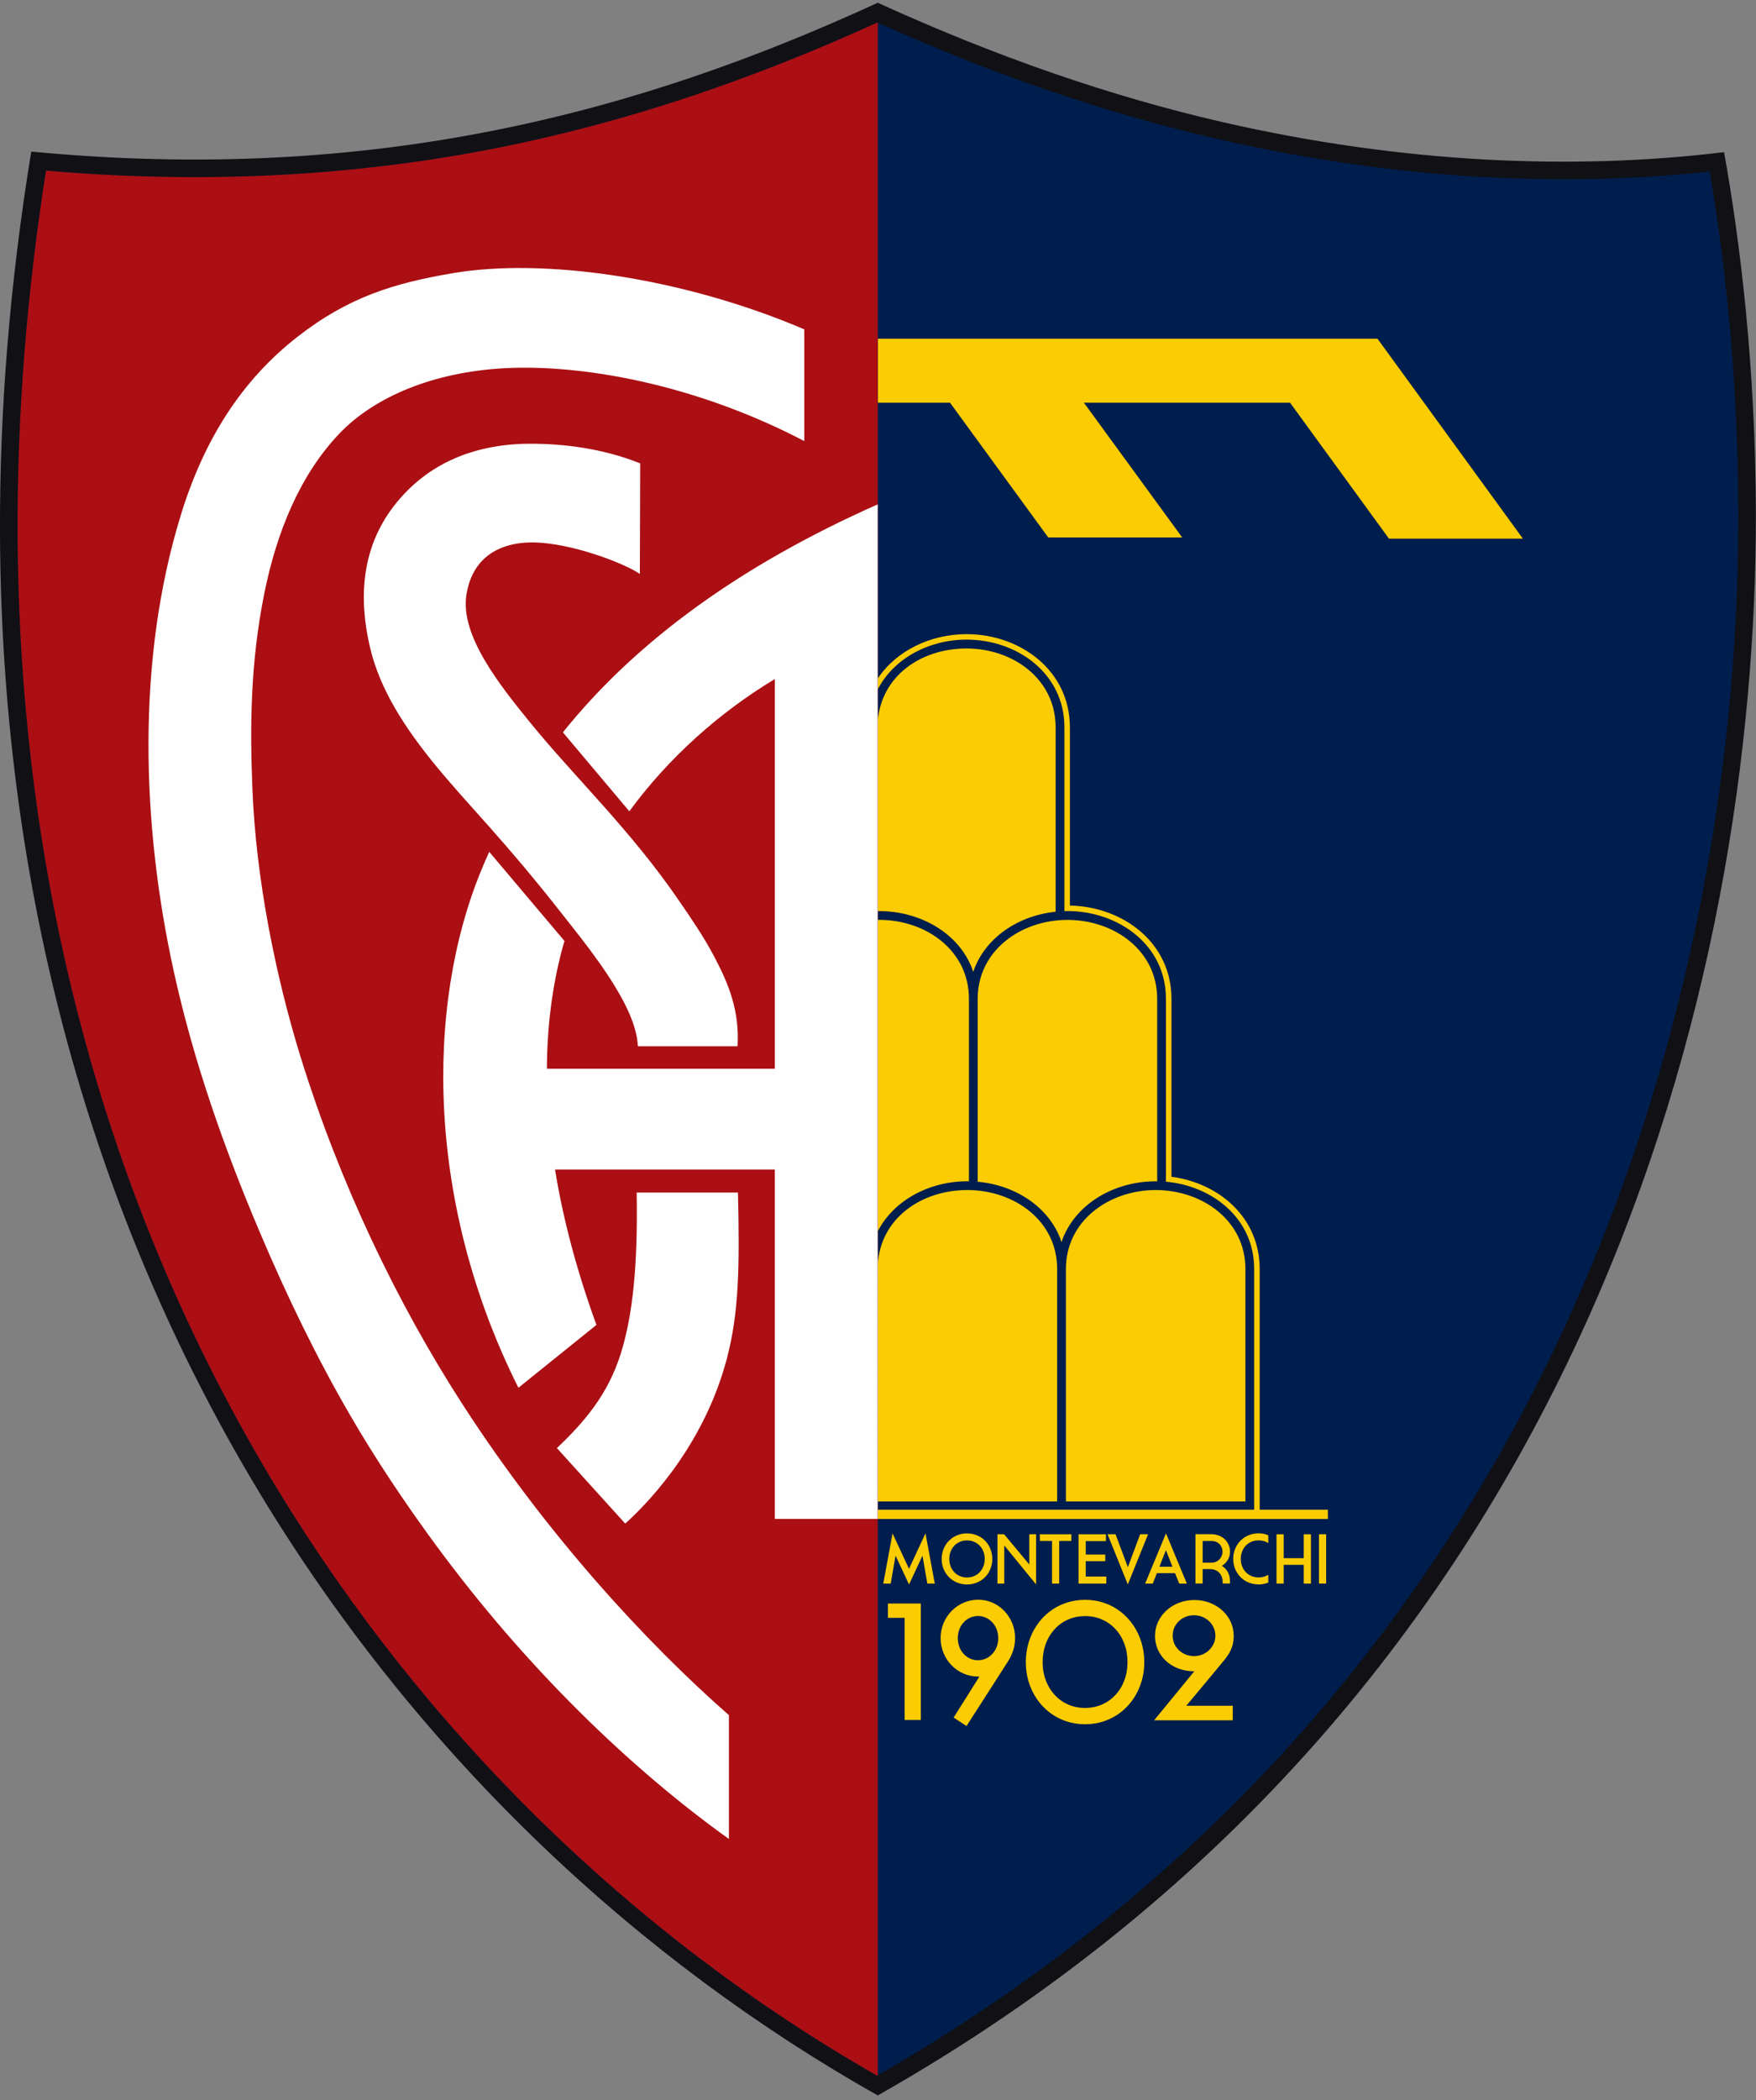 <?xml version="1.0" encoding="UTF-8"?>
<svg id="Layer_2" data-name="Layer 2" xmlns="http://www.w3.org/2000/svg" xmlns:xlink="http://www.w3.org/1999/xlink" viewBox="0 0 356.88 426.72">
  <rect x="0" y="0" width="356.88" height="426.72" fill="#808080" stroke="none"/>
  <defs>
    <style>
      .cls-1 {
        clip-path: url(#clippath);
      }

      .cls-2 {
        fill: none;
      }

      .cls-2, .cls-3, .cls-4, .cls-5, .cls-6, .cls-7, .cls-8 {
        stroke-width: 0px;
      }

      .cls-3 {
        fill: #001e4d;
      }

      .cls-3, .cls-4, .cls-5, .cls-6, .cls-7 {
        fill-rule: evenodd;
      }

      .cls-4 {
        fill: #101015;
      }

      .cls-5 {
        fill: #ab0f13;
      }

      .cls-6 {
        fill: #fefefe;
      }

      .cls-7, .cls-8 {
        fill: #fbcc01;
      }
    </style>
    <clipPath id="clippath">
      <rect class="cls-2" width="356.88" height="426.72"/>
    </clipPath>
  </defs>
  <g id="Layer_1-2" data-name="Layer 1">
    <g>
      <g class="cls-1">
        <path class="cls-4" d="m6.35,30.8c69.56,6.65,123.54-7.93,172.04-30.24,23.94,10.92,47.27,19.02,70.15,24.27,36.38,8.33,71.07,9.82,101.85,6.09,3.29,18.3,6.41,43.71,6.46,73.45.16,93.07-33.04,238.98-178.46,321.39C82.18,371.54.64,261.91,0,108.43c-.1-24.6,1.91-50.47,6.35-77.62h0Z"/>
      </g>
      <path class="cls-3" d="m347.46,34.85c-33.19,3.59-67.23.91-99.71-6.54-23.89-5.47-47.1-13.66-69.42-23.74-24.91,11.35-50.5,20.2-77.41,25.52-30.31,5.99-60.86,7.23-91.57,4.58-3.82,24.38-5.88,49.06-5.77,73.75.28,68.61,17,135.27,52.76,194.09,29.89,49.17,71.93,90.66,121.91,119.23,62.89-36.09,110.66-87.97,140.65-154.1,22.93-50.57,34.48-107.77,34.39-163.25-.04-23.17-1.92-46.64-5.82-69.52h0Z"/>
      <path class="cls-7" d="m178.39,68.83h101.57l29.54,40.61h-27.22l-20.09-27.61h-41.9l19.97,27.37h-27.22l-19.96-27.37h-14.68v-12.99Z"/>
      <path class="cls-7" d="m216.63,305.07h36.48v-47.24c0-9.84-8.76-16.03-18.24-16.03s-18.24,6.24-18.24,16.03v47.24Zm-2.09-119.83v-37.45c0-9.84-8.69-16.03-18.1-16.03s-17.31,5.69-18.05,14.73v38.63c.09,0,.19,0,.28,0,8.46,0,16.51,4.6,19.13,12.31,2.38-6.96,9.21-11.4,16.73-12.18h0Zm20.64,54.78v-37.08c0-9.84-8.76-16.03-18.24-16.03s-18.24,6.24-18.24,16.03v37.17c7.67.69,14.64,5.15,17.04,12.22,2.64-7.69,10.69-12.31,19.13-12.31.1,0,.2,0,.31,0h0Zm-56.78,10.15c3.29-6.39,10.59-10.16,18.21-10.16.1,0,.2,0,.31,0v-37.08c0-9.84-8.75-16.03-18.24-16.03h-.28v63.27Zm0,54.9h36.45v-47.24c0-9.84-8.76-16.03-18.24-16.03s-17.67,5.84-18.21,15.09v48.18Z"/>
      <path class="cls-7" d="m178.39,137.86c3.79-5.67,10.74-9.01,18.05-9.01,10.91,0,21,7.38,21,18.93v36.21c10.75.22,20.64,7.51,20.64,18.93v36.18c9.74,1.29,17.93,8.35,17.93,18.72v48.93h13.86v1.89h-91.48v-1.89h76.5v-48.93c0-10.22-8.43-16.86-17.93-17.72v-37.17c0-10.97-9.71-17.82-20.02-17.82-.21,0-.41,0-.61.01v-37.34c0-10.92-9.58-17.82-19.88-17.82-7.57,0-14.77,3.75-18.05,10.09v-2.2Zm37.48,114.09h-.26c.05.12.09.24.13.36.04-.12.09-.25.13-.36h0Zm-17.84-55.15h-.45c.08.2.15.41.22.61.07-.2.14-.41.22-.61h0Z"/>
      <path class="cls-5" d="m178.39,4.6l-.06-.03c-24.91,11.35-50.5,20.2-77.41,25.52-30.31,5.99-60.86,7.23-91.57,4.58-3.82,24.38-5.88,49.06-5.77,73.75.28,68.61,17,135.27,52.76,194.09,29.89,49.17,71.93,90.66,121.91,119.23l.14-.08V4.6Z"/>
      <path class="cls-6" d="m121.23,269.19l-15.87,12.78c-18.71-37.32-18.97-77.33-7.6-105.03.53-1.3,1.09-2.59,1.67-3.86l15.29,18.11c-.16.56-.32,1.13-.48,1.69-2,7.55-3.05,15.65-3.09,24.27h46.32v-79.18c-11.21,6.75-21.57,15.95-29.57,26.87l-13.5-16.04c15.05-18.77,36.54-34.16,63.98-46.32v206.14h-20.92v-71h-44.66c1.61,9.99,4.4,20.53,8.41,31.57h0Z"/>
      <path class="cls-6" d="m130.1,94.15c-7.63-3.07-15.79-4.03-22.57-3.99-10.79.06-20.58,3.77-27.41,12.56-6.72,8.65-7.25,18.89-4.93,28.79,2.03,8.68,7.19,16.4,12.71,23.24,3.55,4.4,7.56,8.76,11.69,13.41,4.45,5.01,9.03,10.42,13.29,15.83,6.52,8.28,16.43,20.1,16.75,28.6h20.27c.39-7.05-1.61-12.3-4.79-18.31-2.2-4.15-4.77-7.85-6.98-11.08-9.93-14.57-21.4-25.3-30.64-36.7-5.92-7.31-13.99-17.37-12.7-25.62,1.29-8.32,7.74-11.23,15.42-10.58,7.7.65,17.25,4.46,19.83,6.33l.07-22.49Zm-.71,148.16c.26,14.66-.77,24.93-3.25,32.79-2.62,8.3-7.41,13.86-12.96,19.13l13.89,15.34c6.2-5.61,16.34-17.19,20.65-33.51,2.44-9.22,2.62-18.53,2.26-33.75h-20.59Z"/>
      <path class="cls-6" d="m163.46,66.92c-24.93-10.64-53.06-14.54-71.41-11.42-11.9,2.02-21.18,4.81-31.59,12.93-11.55,9.01-19.03,21.12-23.64,35.99-9.13,29.47-8.08,63.01-1.5,92.96,4.05,18.45,10.32,36.09,17.37,52.73,5.58,13.18,11.64,25.68,18.45,37.41,5.3,9.12,11.12,17.78,17.09,25.93,18.69,25.51,40.11,46.02,59.91,60.2v-25.16c-16.77-14.7-36.86-36.53-53.79-62.61-13.77-21.22-25.35-45.7-33.15-70.77-5.33-17.15-9.15-36.79-9.88-54.39-.54-12.84-.48-25.85,2.41-40.21,2.5-12.37,7.19-23.94,15.2-32.37,7.31-7.68,19.41-12.55,33.53-13.32,15.2-.83,38.25,2.92,61,14.8v-22.69Z"/>
      <path class="cls-7" d="m181.4,311.55l-1.89,10.21h1.51l.99-5.68,2.74,5.87,2.73-5.87.99,5.68h1.51l-1.89-10.21-3.35,7.21-3.35-7.21Z"/>
      <path class="cls-7" d="m196.53,321.94c.6,0,1.16-.09,1.68-.27.52-.17,1-.42,1.42-.73.43-.32.79-.69,1.09-1.12.31-.43.54-.91.7-1.42.17-.52.25-1.07.25-1.64,0-.58-.08-1.12-.25-1.65-.16-.52-.4-.99-.7-1.43-.3-.43-.67-.8-1.09-1.12-.42-.32-.89-.56-1.42-.73-.52-.18-1.08-.26-1.68-.27-.6,0-1.16.09-1.68.27-.52.17-.99.42-1.42.73-.42.32-.79.69-1.09,1.12-.31.43-.54.91-.71,1.43-.16.52-.25,1.07-.25,1.65s.09,1.12.25,1.64c.16.52.4.99.71,1.42.3.43.67.8,1.09,1.12.43.32.89.56,1.42.73.52.18,1.08.26,1.68.27h0Zm0-8.95c.52,0,1,.09,1.44.28.44.19.82.45,1.14.79.33.34.58.73.75,1.19.18.46.27.96.27,1.51,0,.54-.09,1.04-.27,1.5-.18.45-.43.85-.75,1.19-.32.34-.7.6-1.14.78-.44.19-.91.28-1.44.29-.52,0-1-.1-1.44-.29-.44-.18-.82-.44-1.14-.78-.32-.34-.58-.73-.75-1.19-.18-.46-.27-.96-.27-1.5,0-.55.09-1.05.27-1.51.18-.46.43-.86.75-1.19.32-.34.7-.6,1.14-.79.44-.19.92-.28,1.44-.28h0Z"/>
      <path class="cls-7" d="m202.72,321.76h1.38v-7.75l6.47,7.92v-10.2h-1.38v6.15l-5.13-6.15h-1.34v10.02Z"/>
      <path class="cls-7" d="m213.8,321.76h1.46v-8.66h2.48v-1.36h-6.41v1.36h2.48v8.66Z"/>
      <path class="cls-7" d="m219.2,321.76h5.64v-1.43h-4.18v-3.12h3.97v-1.35h-3.97v-2.73h4.1v-1.39h-5.56v10.02Z"/>
      <path class="cls-7" d="m233.34,311.73h-1.62l-2.5,6.7-2.51-6.7h-1.62l4.12,10.2,4.12-10.2Z"/>
      <path class="cls-7" d="m239.66,321.76h1.55l-4.24-10.21-4.24,10.21h1.55l.84-2.12h3.69l.85,2.12Zm-2.7-6.8l1.32,3.38h-2.65l1.33-3.38Z"/>
      <path class="cls-7" d="m248.3,318.16c.21-.11.41-.26.6-.44.2-.18.38-.39.54-.63.16-.24.29-.51.39-.81.1-.3.15-.63.15-.99,0-.49-.09-.95-.27-1.37-.18-.43-.43-.81-.77-1.14-.34-.33-.74-.59-1.21-.77-.47-.19-.99-.28-1.57-.29h-3.2v10.02h1.46v-2.93h1.48c.37,0,.7.05.98.16.28.1.53.24.73.41.21.17.37.37.5.59.13.22.22.45.29.68.06.23.09.46.09.68v.41h1.49v-.41c0-.41-.05-.81-.16-1.2-.11-.39-.28-.76-.53-1.1-.25-.34-.58-.64-.99-.88h0Zm.16-2.86c0,.28-.05.55-.16.82-.11.26-.26.5-.45.7-.2.21-.43.38-.71.5-.27.12-.59.19-.93.19h-1.79v-4.41h1.79c.35,0,.66.06.94.17.28.12.51.27.7.48.2.2.35.43.45.7.11.27.16.55.16.86h0Z"/>
      <path class="cls-7" d="m255.78,321.94c.25,0,.49-.02.73-.06.24-.04.47-.08.68-.14.21-.06.41-.13.57-.21v-1.56c-.28.18-.59.31-.91.4-.32.09-.68.14-1.08.14-.52,0-1-.1-1.44-.29-.44-.18-.82-.44-1.14-.78-.32-.34-.57-.73-.75-1.19-.18-.46-.27-.96-.27-1.5,0-.55.09-1.05.27-1.51.18-.46.43-.86.75-1.19.32-.34.7-.6,1.14-.79.44-.19.92-.28,1.44-.28.4,0,.76.05,1.08.14.32.09.63.23.91.4v-1.56c-.17-.08-.36-.16-.57-.22-.21-.06-.45-.11-.68-.14-.24-.04-.48-.05-.73-.05-.6,0-1.16.09-1.68.27-.52.17-.99.42-1.42.73-.42.32-.79.69-1.09,1.12-.31.43-.54.91-.71,1.43-.16.52-.25,1.07-.25,1.65s.09,1.12.25,1.64c.16.52.4.99.71,1.42.3.43.67.8,1.09,1.12.42.32.89.56,1.42.73.52.18,1.08.26,1.68.27h0Z"/>
      <path class="cls-7" d="m259.43,321.76h1.46v-3.81h4.08v3.81h1.46v-10.02h-1.46v4.86h-4.08v-4.86h-1.46v10.02Z"/>
      <rect class="cls-8" x="268.06" y="311.73" width="1.46" height="10.02"/>
      <path class="cls-7" d="m183.85,328.72v20.75h3.29v-23.66h-6.68v2.91h3.39Z"/>
      <path class="cls-7" d="m206.3,332.81c0-1.07-.2-2.07-.58-3.01-.39-.93-.92-1.76-1.6-2.47-.68-.71-1.48-1.27-2.38-1.68-.9-.4-1.88-.61-2.93-.61-1.07,0-2.07.21-2.99.61-.92.41-1.73.96-2.43,1.68-.7.71-1.24,1.54-1.63,2.47-.39.94-.59,1.94-.6,3.01,0,1.09.21,2.11.6,3.05.39.95.93,1.78,1.63,2.5.7.72,1.51,1.28,2.43,1.68.92.4,1.92.61,2.99.61h.24l-5.24,8.33,2.62,1.72,8.46-13.18c.48-.77.84-1.55,1.07-2.33.23-.78.34-1.57.34-2.38h0Zm-11.65.04c.01-.88.2-1.65.56-2.33.37-.67.86-1.2,1.48-1.59.62-.38,1.3-.58,2.06-.59.57,0,1.1.12,1.59.33.5.22.93.54,1.32.94.38.41.68.88.89,1.43.21.55.32,1.14.33,1.8,0,.65-.11,1.25-.33,1.8-.21.55-.51,1.02-.89,1.42-.38.41-.82.72-1.32.94-.5.22-1.03.34-1.59.34-.76,0-1.44-.2-2.06-.59-.62-.39-1.11-.92-1.48-1.59-.36-.67-.55-1.45-.56-2.32h0Z"/>
      <path class="cls-7" d="m220.52,350.34c1.4,0,2.72-.22,3.93-.64,1.23-.43,2.33-1.02,3.32-1.79,1-.77,1.85-1.68,2.56-2.73.72-1.05,1.26-2.21,1.65-3.46.39-1.26.58-2.59.58-4,0-1.41-.2-2.74-.58-4.01-.39-1.26-.93-2.43-1.65-3.48-.71-1.05-1.57-1.96-2.56-2.74-.99-.77-2.1-1.38-3.32-1.79-1.22-.43-2.54-.64-3.93-.64-1.4,0-2.71.22-3.93.64-1.23.42-2.33,1.02-3.32,1.79-1,.77-1.85,1.68-2.56,2.74-.71,1.05-1.26,2.21-1.65,3.48-.38,1.27-.58,2.61-.58,4.01,0,1.4.2,2.73.58,4,.39,1.26.93,2.41,1.65,3.46.71,1.05,1.57,1.96,2.56,2.73.99.77,2.1,1.37,3.32,1.79,1.22.42,2.54.64,3.93.64h0Zm0-21.98c1.25,0,2.4.24,3.45.7,1.05.46,1.96,1.11,2.73,1.95.78.84,1.38,1.82,1.8,2.96.43,1.14.64,2.38.65,3.74,0,1.35-.22,2.59-.65,3.72-.42,1.13-1.02,2.12-1.8,2.95-.77.83-1.68,1.49-2.73,1.95-1.05.46-2.2.69-3.45.7-1.25,0-2.39-.24-3.44-.7-1.05-.46-1.96-1.11-2.73-1.95-.77-.84-1.38-1.82-1.8-2.95-.43-1.13-.65-2.37-.65-3.72,0-1.36.23-2.61.65-3.74.42-1.14,1.03-2.12,1.8-2.96.77-.84,1.68-1.49,2.73-1.95,1.05-.46,2.2-.69,3.44-.7h0Z"/>
      <path class="cls-7" d="m234.73,332.34c0,.98.19,1.9.56,2.77.38.87.91,1.64,1.61,2.3.7.67,1.54,1.19,2.52,1.58.98.38,2.08.59,3.3.59l-8.16,9.95h15.98v-2.95h-9.44l7.46-8.96c.45-.53.84-1.06,1.16-1.58.32-.53.57-1.09.75-1.68.17-.6.26-1.27.26-2.02,0-.98-.21-1.91-.6-2.79-.4-.87-.95-1.63-1.68-2.3-.71-.66-1.56-1.19-2.53-1.57-.97-.38-2.03-.58-3.18-.58-1.14,0-2.21.2-3.18.58-.97.38-1.82.9-2.53,1.57-.72.67-1.28,1.44-1.68,2.3-.4.87-.6,1.81-.61,2.79h0Zm3.59,0c.01-.79.21-1.5.59-2.12.39-.62.91-1.12,1.56-1.48.65-.36,1.37-.54,2.17-.55.6,0,1.16.11,1.69.32.53.21.99.5,1.39.88.4.37.71.81.94,1.32.23.5.34,1.05.35,1.64,0,.58-.12,1.12-.35,1.62-.23.5-.54.94-.94,1.32-.4.38-.86.68-1.39.89-.53.21-1.09.32-1.69.32-.8-.01-1.53-.19-2.17-.57-.65-.36-1.17-.86-1.56-1.48-.39-.62-.58-1.33-.59-2.1h0Z"/>
    </g>
  </g>
</svg>